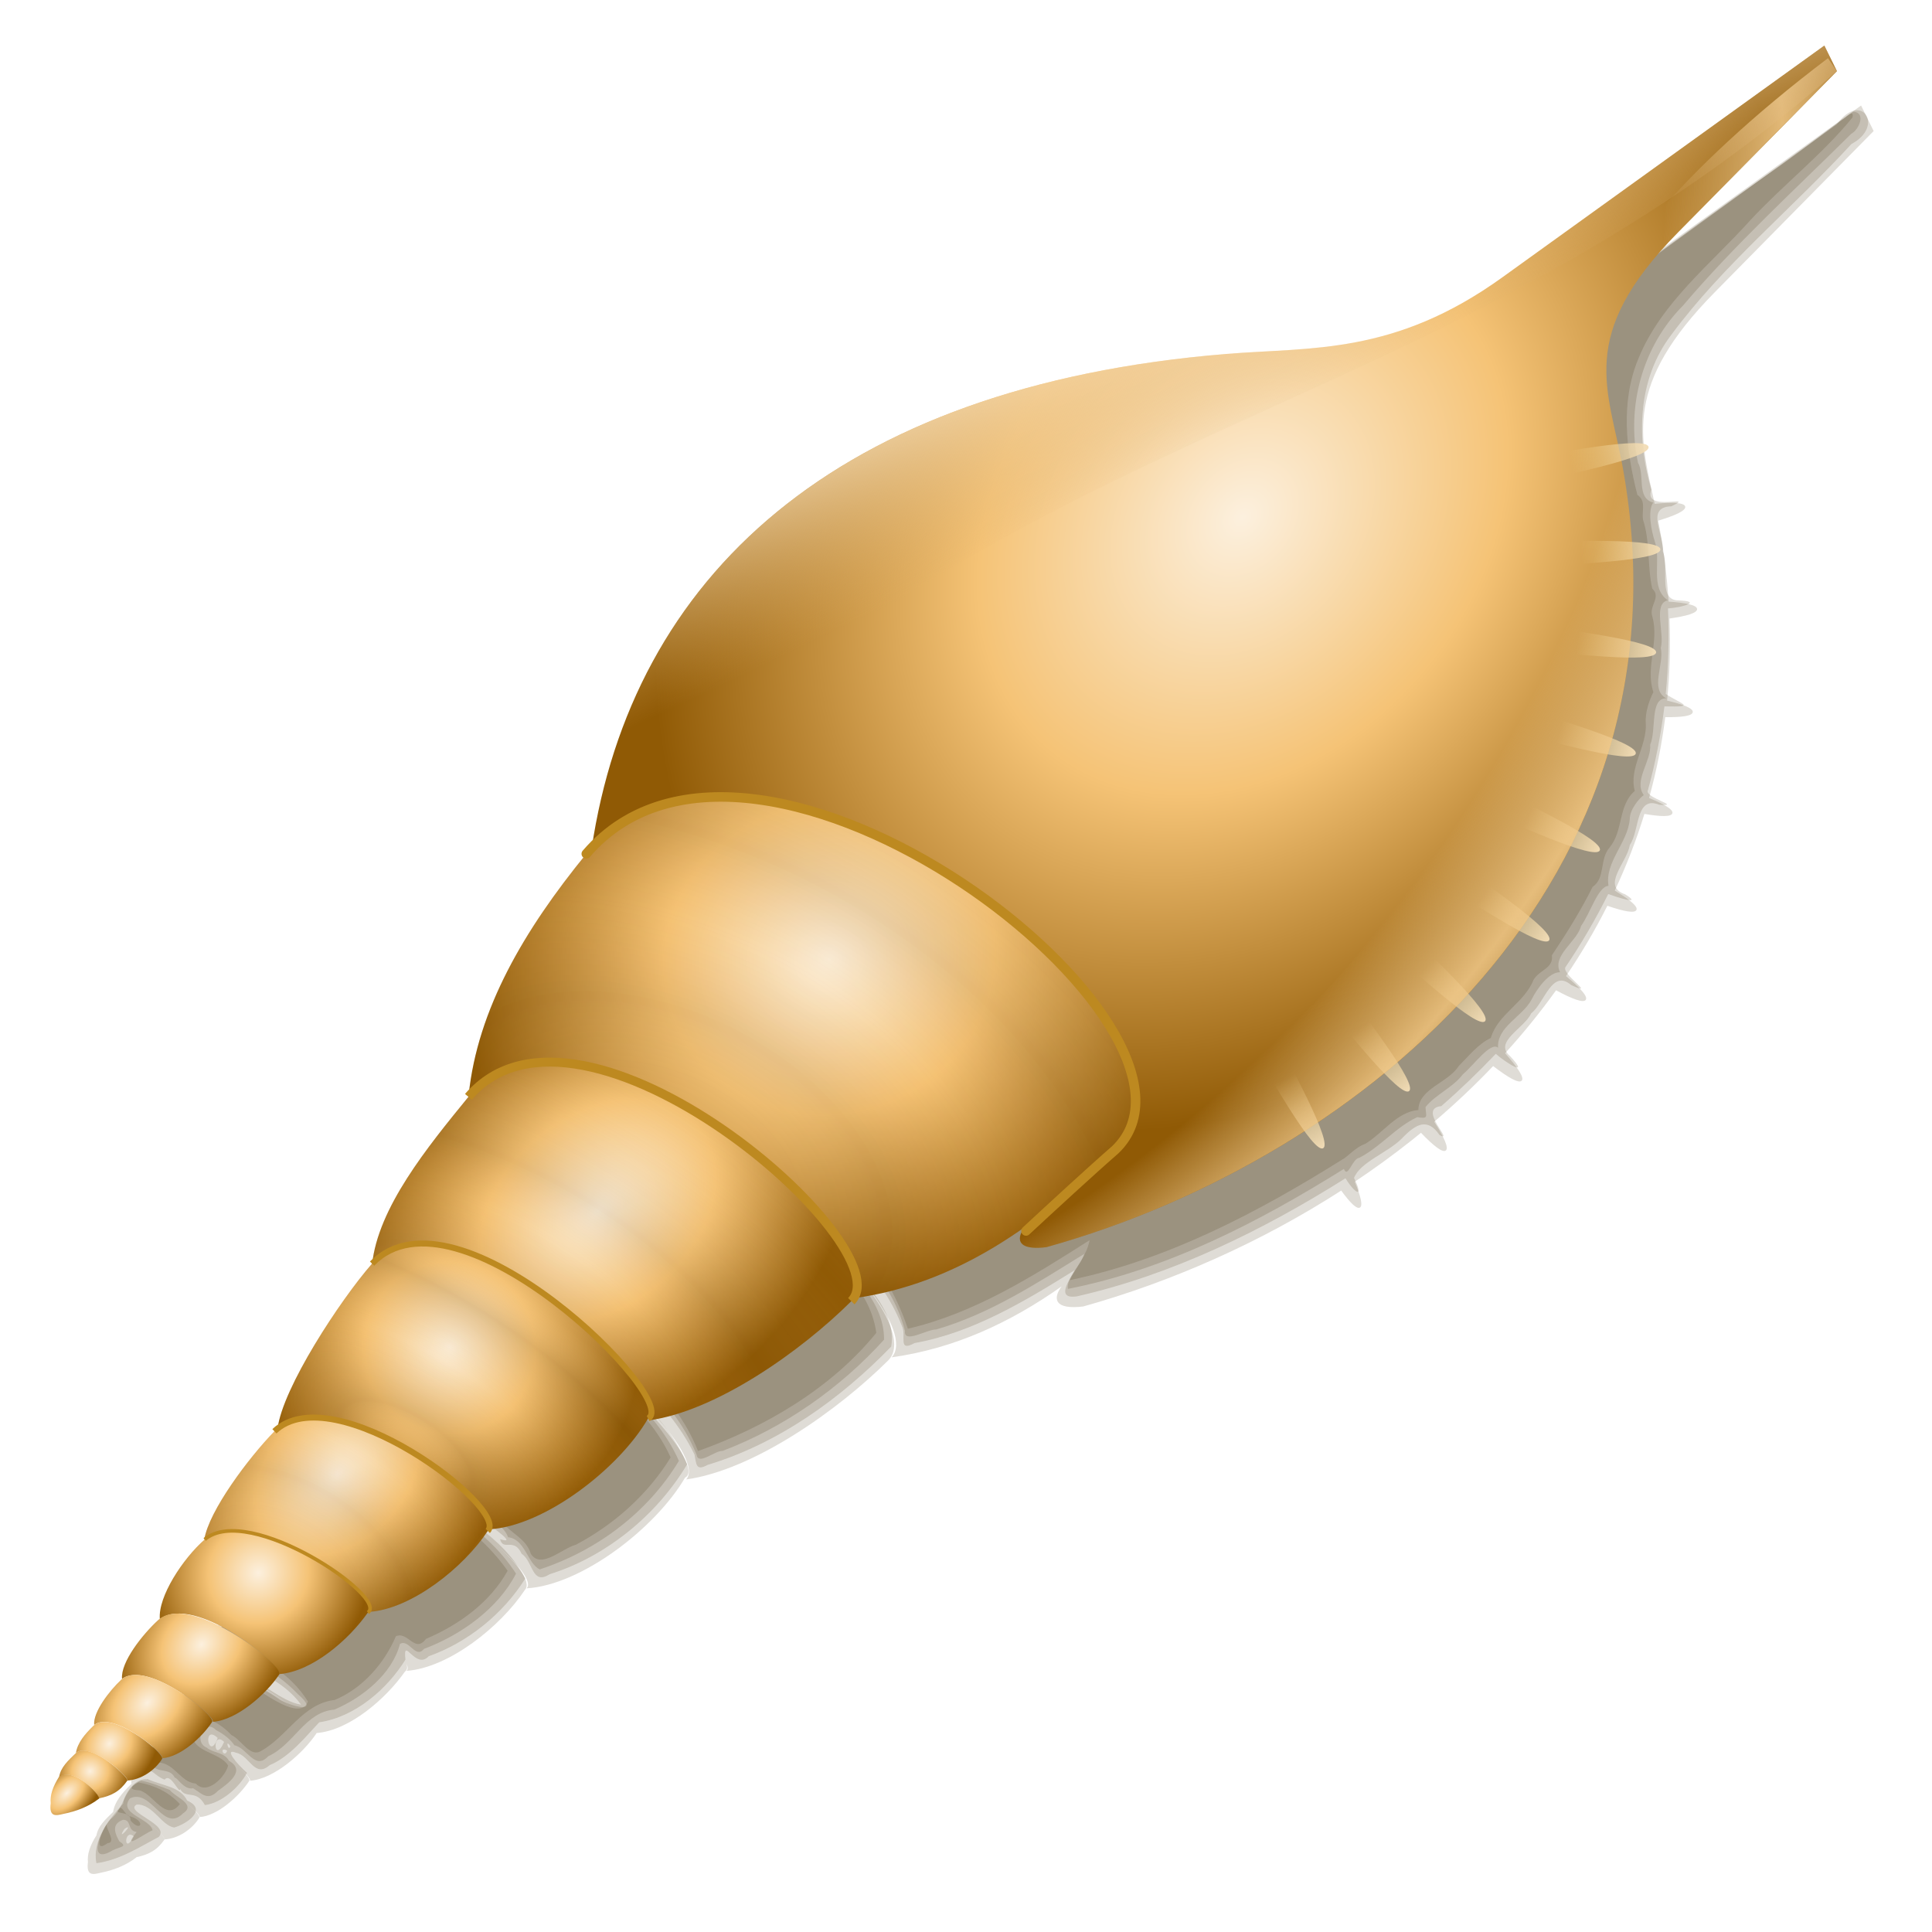 <?xml version="1.0" encoding="UTF-8" standalone="no"?>
<!-- Created with Inkscape (http://www.inkscape.org/) -->

<svg
   xmlns:dc="http://purl.org/dc/elements/1.1/"
   xmlns:cc="http://creativecommons.org/ns#"
   xmlns:rdf="http://www.w3.org/1999/02/22-rdf-syntax-ns#"
   xmlns:svg="http://www.w3.org/2000/svg"
   xmlns="http://www.w3.org/2000/svg"
   xmlns:xlink="http://www.w3.org/1999/xlink"
   xmlns:sodipodi="http://sodipodi.sourceforge.net/DTD/sodipodi-0.dtd"
   xmlns:inkscape="http://www.inkscape.org/namespaces/inkscape"
   id="svg2"
   version="1.1"
   inkscape:version="0.91 r13725"
   width="256"
   height="256"
   viewBox="0 0 256 256"
   sodipodi:docname="cs-default-applications.svg">
  <defs
     id="defs6">
    <linearGradient
       id="linearGradient4391"
       inkscape:collect="always">
      <stop
         id="stop4393"
         offset="0"
         style="stop-color:#d9ab67;stop-opacity:0" />
      <stop
         id="stop4397"
         offset="1"
         style="stop-color:#ffedd0;stop-opacity:1" />
    </linearGradient>
    <linearGradient
       inkscape:collect="always"
       id="linearGradient4160">
      <stop
         style="stop-color:#fcf0de;stop-opacity:1"
         offset="0"
         id="stop4381" />
      <stop
         id="stop4383"
         offset="0.45"
         style="stop-color:#f5c376;stop-opacity:1" />
      <stop
         style="stop-color:#905a05;stop-opacity:1"
         offset="1"
         id="stop4385" />
    </linearGradient>
    <linearGradient
       inkscape:collect="always"
       id="linearGradient4366">
      <stop
         style="stop-color:#f1c049;stop-opacity:0"
         offset="0"
         id="stop4368" />
      <stop
         id="stop4374"
         offset="0.878"
         style="stop-color:#f1ce81;stop-opacity:0" />
      <stop
         style="stop-color:#f2ddb8;stop-opacity:1"
         offset="1"
         id="stop4370" />
    </linearGradient>
    <linearGradient
       id="linearGradient4342"
       inkscape:collect="always">
      <stop
         id="stop4344"
         offset="0"
         style="stop-color:#edc17f;stop-opacity:0" />
      <stop
         style="stop-color:#6f480b;stop-opacity:0.17"
         offset="0.36"
         id="stop4346" />
      <stop
         id="stop4348"
         offset="1"
         style="stop-color:#e9a53c;stop-opacity:0.044" />
    </linearGradient>
    <linearGradient
       inkscape:collect="always"
       id="linearGradient4326">
      <stop
         style="stop-color:#edc17f;stop-opacity:0"
         offset="0"
         id="stop4328" />
      <stop
         id="stop4330"
         offset="0.647"
         style="stop-color:#6f480b;stop-opacity:0.115" />
      <stop
         style="stop-color:#e9a53c;stop-opacity:0.044"
         offset="1"
         id="stop4332" />
    </linearGradient>
    <linearGradient
       inkscape:collect="always"
       id="linearGradient4184">
      <stop
         style="stop-color:#f5dbb2;stop-opacity:0"
         offset="0"
         id="stop4186" />
      <stop
         id="stop4194"
         offset="0.884"
         style="stop-color:#f3d3a0;stop-opacity:0" />
      <stop
         style="stop-color:#f2cb8d;stop-opacity:0.841"
         offset="1"
         id="stop4190" />
    </linearGradient>
    <radialGradient
       inkscape:collect="always"
       xlink:href="#linearGradient4160"
       id="radialGradient4166"
       cx="303.172"
       cy="129.773"
       fx="303.172"
       fy="129.773"
       r="114.874"
       gradientTransform="matrix(-0.745,0.629,-0.495,-0.586,838.137,30.657)"
       gradientUnits="userSpaceOnUse" />
    <radialGradient
       inkscape:collect="always"
       xlink:href="#linearGradient4184"
       id="radialGradient4192"
       cx="225.005"
       cy="115.176"
       fx="225.005"
       fy="115.176"
       r="84.821"
       gradientTransform="matrix(1.056,1.369,-1.846,1.423,445.076,-350.292)"
       gradientUnits="userSpaceOnUse"
       spreadMethod="reflect" />
    <radialGradient
       inkscape:collect="always"
       xlink:href="#linearGradient4160"
       id="radialGradient4202"
       cx="232.896"
       cy="181.218"
       fx="232.896"
       fy="181.218"
       r="55.702"
       gradientTransform="matrix(0.104,1.03,-1.106,0.112,642.912,-54.376)"
       gradientUnits="userSpaceOnUse" />
    <radialGradient
       inkscape:collect="always"
       xlink:href="#linearGradient4160"
       id="radialGradient4220"
       cx="178.938"
       cy="224.472"
       fx="178.938"
       fy="224.472"
       r="39.748"
       gradientTransform="matrix(0.44,0.775,-1.066,0.605,581.553,-34.034)"
       gradientUnits="userSpaceOnUse" />
    <radialGradient
       inkscape:collect="always"
       xlink:href="#linearGradient4160"
       id="radialGradient4228"
       cx="147.582"
       cy="249.374"
       fx="147.582"
       fy="249.374"
       r="31.102"
       gradientTransform="matrix(0.579,0.851,-0.843,0.574,517.244,-10.215)"
       gradientUnits="userSpaceOnUse" />
    <radialGradient
       inkscape:collect="always"
       xlink:href="#linearGradient4160"
       id="radialGradient4236"
       cx="125.047"
       cy="265.882"
       fx="125.047"
       fy="265.882"
       r="23.75"
       gradientTransform="matrix(0.609,0.87,-1.195,0.837,611.709,-55.256)"
       gradientUnits="userSpaceOnUse"
       spreadMethod="reflect" />
    <radialGradient
       inkscape:collect="always"
       xlink:href="#linearGradient4160"
       id="radialGradient4244"
       cx="109.326"
       cy="280.902"
       fx="109.326"
       fy="280.902"
       r="17.505"
       gradientTransform="matrix(0.715,0.768,-0.803,0.746,501.598,-3.551)"
       gradientUnits="userSpaceOnUse" />
    <radialGradient
       inkscape:collect="always"
       xlink:href="#linearGradient4160"
       id="radialGradient4252"
       cx="97.744"
       cy="291.133"
       fx="97.744"
       fy="291.133"
       r="13.073"
       gradientTransform="matrix(0.58,0.834,-1.019,0.709,582.649,12.142)"
       gradientUnits="userSpaceOnUse" />
    <radialGradient
       inkscape:collect="always"
       xlink:href="#linearGradient4160"
       id="radialGradient4260"
       cx="87.182"
       cy="299.7"
       fx="87.182"
       fy="299.7"
       r="9.792"
       gradientTransform="matrix(0.636,0.875,-1.226,0.891,643.992,-35.245)"
       gradientUnits="userSpaceOnUse" />
    <radialGradient
       inkscape:collect="always"
       xlink:href="#linearGradient4160"
       id="radialGradient4268"
       cx="79.68"
       cy="305.737"
       fx="79.68"
       fy="305.737"
       r="7.035"
       gradientTransform="matrix(0.712,0.815,-0.984,0.859,568.627,-13.891)"
       gradientUnits="userSpaceOnUse" />
    <radialGradient
       inkscape:collect="always"
       xlink:href="#linearGradient4160"
       id="radialGradient4276"
       cx="75.441"
       cy="309.456"
       fx="75.441"
       fy="309.456"
       r="5.597"
       gradientTransform="matrix(0.681,0.974,-1.029,0.719,587.576,21.675)"
       gradientUnits="userSpaceOnUse" />
    <radialGradient
       inkscape:collect="always"
       xlink:href="#linearGradient4160"
       id="radialGradient4284"
       cx="72.178"
       cy="312.722"
       fx="72.178"
       fy="312.722"
       r="4.179"
       gradientTransform="matrix(0.572,0.833,-1.497,1.029,742.906,-61.358)"
       gradientUnits="userSpaceOnUse" />
    <radialGradient
       inkscape:collect="always"
       xlink:href="#linearGradient4326"
       id="radialGradient4324"
       gradientUnits="userSpaceOnUse"
       gradientTransform="matrix(0.895,0.67,-0.441,0.59,298.792,-63.789)"
       cx="256.321"
       cy="217.202"
       fx="256.321"
       fy="217.202"
       r="55.702"
       spreadMethod="reflect" />
    <radialGradient
       inkscape:collect="always"
       xlink:href="#linearGradient4326"
       id="radialGradient4336"
       gradientUnits="userSpaceOnUse"
       gradientTransform="matrix(0.858,0.701,-0.39,0.477,334.742,11.897)"
       cx="184.284"
       cy="251.137"
       fx="184.284"
       fy="251.137"
       r="39.748"
       spreadMethod="reflect" />
    <radialGradient
       inkscape:collect="always"
       xlink:href="#linearGradient4342"
       id="radialGradient4340"
       gradientUnits="userSpaceOnUse"
       gradientTransform="matrix(0.83,0.765,-0.352,0.381,347.512,53.948)"
       cx="154.922"
       cy="266.725"
       fx="154.922"
       fy="266.725"
       r="31.102"
       spreadMethod="reflect" />
    <radialGradient
       inkscape:collect="always"
       xlink:href="#linearGradient4326"
       id="radialGradient4352"
       gradientUnits="userSpaceOnUse"
       gradientTransform="matrix(1.215,1.001,-0.651,0.791,382.811,-58.291)"
       spreadMethod="reflect"
       cx="128.364"
       cy="278.648"
       fx="128.364"
       fy="278.648"
       r="23.75" />
    <radialGradient
       inkscape:collect="always"
       xlink:href="#linearGradient4366"
       id="radialGradient4372"
       cx="446.919"
       cy="124.929"
       fx="446.919"
       fy="124.929"
       r="137.7"
       gradientUnits="userSpaceOnUse"
       gradientTransform="matrix(0.802,0,0,0.802,148.399,47.236)" />
    <linearGradient
       inkscape:collect="always"
       xlink:href="#linearGradient4391"
       id="linearGradient4389"
       x1="585.75"
       y1="122.306"
       x2="576.438"
       y2="88.182"
       gradientUnits="userSpaceOnUse" />
    <filter
       inkscape:collect="always"
       style="color-interpolation-filters:sRGB"
       id="filter4202"
       x="-0.012"
       width="1.024"
       y="-0.012"
       height="1.024">
      <feGaussianBlur
         inkscape:collect="always"
         stdDeviation="1.177"
         id="feGaussianBlur4204" />
    </filter>
  </defs>
  <sodipodi:namedview
     pagecolor="#ffffff"
     bordercolor="#666666"
     borderopacity="1"
     objecttolerance="10"
     gridtolerance="10"
     guidetolerance="10"
     inkscape:pageopacity="0"
     inkscape:pageshadow="2"
     inkscape:window-width="1920"
     inkscape:window-height="1056"
     id="namedview4"
     showgrid="false"
     inkscape:zoom="3.3984375"
     inkscape:cx="128"
     inkscape:cy="163.31034"
     inkscape:window-x="0"
     inkscape:window-y="0"
     inkscape:window-maximized="1"
     inkscape:current-layer="svg2" />
  <g
     id="g4242"
     style="fill:#3b2606;fill-opacity:0.161;filter:url(#filter4202)"
     transform="translate(-262.336,11.071)">
    <path
       inkscape:connector-curvature="0"
       id="path4426"
       d="M 508.938,2.91 466.271,33.609 c -14.324,10.306 -25.291,9.206 -36.571,10.129 -51.858,4.244 -78.651,29.613 -84.034,65.411 -0.242,0.256 -0.487,0.507 -0.72,0.78 -8.266,10.122 -14.405,20.609 -15.588,31.944 0.264,-0.255 0.534,-0.496 0.808,-0.725 0.174,-0.145 0.354,-0.277 0.533,-0.412 -0.479,0.416 -0.938,0.873 -1.372,1.38 -5.457,6.681 -11.883,14.576 -12.743,22.064 -0.007,0.007 -0.014,0.014 -0.021,0.021 -4.262,4.868 -11.83,16.424 -12.519,21.844 -0.144,0.113 -0.283,0.232 -0.418,0.36 -3.4,3.489 -8.695,10.54 -9.297,14.354 0.099,-0.077 0.208,-0.138 0.312,-0.207 -0.085,0.061 -0.176,0.113 -0.256,0.181 -2.909,2.552 -6.176,7.55 -5.941,10.507 -0.068,0.051 -0.139,0.095 -0.203,0.151 -2.088,1.911 -5.006,5.582 -4.803,7.808 0.059,-0.043 0.123,-0.077 0.185,-0.115 -0.107,0.068 -0.208,0.144 -0.303,0.231 -1.559,1.46 -3.735,4.269 -3.575,5.979 0.432,-0.327 0.991,-0.422 1.61,-0.371 -0.672,-0.058 -1.262,0.07 -1.691,0.471 -1.165,1.127 -2.123,2.269 -2.334,3.604 0.011,-0.008 0.026,-0.011 0.037,-0.019 -1.124,1.087 -2.027,1.91 -2.259,3.186 -0.009,0.006 -0.018,0.009 -0.027,0.016 -0.813,1.282 -1.205,2.452 -1.09,3.485 -0.249,1.888 0.707,1.649 1.658,1.419 1.775,-0.35 3.381,-0.985 4.746,-2.031 0.004,-0.007 -0.001,-0.022 5.6e-4,-0.032 1.706,-0.36 2.751,-0.932 3.755,-2.366 0.053,-0.321 -1.789,-2.147 -3.654,-3.207 1.89,1.055 3.744,2.899 3.661,3.215 1.772,-0.114 3.61,-1.298 4.596,-2.884 0.104,-0.342 -1.134,-1.601 -2.761,-2.754 1.622,1.149 2.876,2.385 2.795,2.677 2.358,-0.161 5.262,-2.768 6.587,-4.818 0.102,-0.317 -0.716,-1.238 -1.983,-2.278 1.306,1.064 2.161,2.001 2.082,2.279 3.147,-0.223 7.038,-3.635 8.817,-6.312 9e-4,-0.003 -9.8e-4,-0.007 -1.7e-4,-0.009 4.362,-0.344 9.213,-4.579 11.707,-8.147 0.337,-0.231 0.364,-0.616 0.157,-1.1 0.243,0.453 0.282,0.808 0.049,1.009 5.625,-0.396 12.5,-5.913 15.676,-10.715 0.992,-1.02 -1.098,-3.77 -4.588,-6.641 3.518,2.875 5.701,5.58 4.821,6.422 7.202,-0.416 17.054,-7.92 21,-14.669 2.77,-1.405 -7.497,-13.274 -18.412,-19.461 10.802,5.777 20.97,17.027 18.561,19.702 8.917,-1.251 20.077,-9.127 26.773,-15.777 3.544,-3.58 -5.322,-14.644 -16.958,-22.689 11.604,7.968 20.4,18.971 17.417,22.283 8.314,-1.166 15.699,-4.588 22.512,-9.4 -1.197,1.605 -0.969,3.131 2.868,2.661 11.677,-3.268 23.45,-8.447 34.184,-15.357 1.169,1.606 2.046,2.489 2.468,2.254 0.432,-0.24 0.116,-1.507 -0.675,-3.425 2.621,-1.754 5.177,-3.61 7.646,-5.573 0.378,-0.301 0.752,-0.607 1.126,-0.913 1.672,1.737 2.866,2.678 3.289,2.346 0.428,-0.336 -0.217,-1.74 -1.533,-3.812 2.73,-2.327 5.341,-4.786 7.809,-7.375 2.014,1.539 3.407,2.34 3.784,1.935 0.377,-0.406 -0.523,-1.737 -2.204,-3.632 2.411,-2.653 4.672,-5.435 6.757,-8.342 2.178,1.169 3.634,1.715 3.938,1.262 0.303,-0.451 -0.74,-1.584 -2.624,-3.144 2.021,-2.981 3.857,-6.087 5.484,-9.316 2.193,0.75 3.629,1.029 3.851,0.551 0.22,-0.475 -0.905,-1.384 -2.871,-2.564 1.533,-3.267 2.85,-6.654 3.929,-10.16 2.175,0.367 3.566,0.405 3.707,-0.088 0.14,-0.491 -1.056,-1.191 -3.09,-2.023 0.957,-3.46 1.678,-7.032 2.146,-10.711 2.205,0.022 3.584,-0.158 3.646,-0.667 0.062,-0.51 -1.243,-1.017 -3.401,-1.522 0.347,-3.532 0.461,-7.16 0.317,-10.881 2.278,-0.327 3.675,-0.729 3.656,-1.253 -0.019,-0.527 -1.454,-0.828 -3.771,-0.986 -0.204,-3.113 -0.582,-6.288 -1.154,-9.526 -0.072,-0.409 -0.153,-0.803 -0.232,-1.202 2.308,-0.701 3.688,-1.335 3.584,-1.863 -0.104,-0.53 -1.632,-0.596 -4.048,-0.37 -1.966,-8.946 -4.129,-15.765 7.973,-28.046 L 510.603,6.292 508.938,2.91 Z M 361.147,145.213 c 0.049,0.032 0.101,0.06 0.15,0.092 0.32,0.206 0.63,0.423 0.946,0.633 -0.364,-0.244 -0.728,-0.488 -1.096,-0.726 z m -53.493,39.342 c 5.523,-0.682 13.444,3.566 18.806,7.73 0.276,0.214 0.513,0.425 0.774,0.638 -6.375,-5.225 -17.351,-10.827 -22.822,-7.15 0.004,-0.003 0.008,-0.007 0.012,-0.01 0.927,-0.674 2.021,-1.058 3.229,-1.208 z m -6.045,15.566 c 0.018,0.005 0.035,0.008 0.052,0.013 0.165,0.044 0.333,0.097 0.499,0.147 -0.184,-0.054 -0.369,-0.111 -0.551,-0.159 z m 0.987,0.289 c 0.068,0.022 0.137,0.047 0.206,0.07 -0.068,-0.022 -0.137,-0.048 -0.206,-0.07 z m -11.764,10.145 c 3.118,-0.066 7.224,2.294 10.078,4.491 -2.89,-2.161 -7.036,-4.469 -10.078,-4.491 z m -6.307,8.182 c 0.03,-0.006 0.062,-0.007 0.092,-0.012 -0.056,0.009 -0.111,0.02 -0.165,0.032 0.025,-0.005 0.048,-0.015 0.073,-0.02 z m 0.344,-0.043 c 0.054,-0.005 0.108,-0.007 0.163,-0.009 -0.055,0.003 -0.109,0.005 -0.163,0.009 z m -0.637,0.12 c -0.064,0.02 -0.126,0.04 -0.188,0.064 0.062,-0.023 0.124,-0.045 0.188,-0.064 z m 1.05,-0.134 c 0.074,9.8e-4 0.149,0.005 0.225,0.01 -0.076,-0.005 -0.15,-0.008 -0.225,-0.01 z m -1.372,0.253 c -0.094,0.043 -0.188,0.088 -0.275,0.142 0.089,-0.053 0.18,-0.101 0.275,-0.142 z m 1.754,-0.231 c 0.21,0.019 0.431,0.064 0.65,0.108 -0.22,-0.044 -0.441,-0.088 -0.65,-0.108 z m 0.969,0.171 c 0.259,0.063 0.523,0.146 0.79,0.237 -0.267,-0.091 -0.531,-0.173 -0.79,-0.237 z m 0.97,0.295 c 0.309,0.111 0.621,0.239 0.935,0.38 -0.313,-0.14 -0.626,-0.269 -0.935,-0.38 z m 1.001,0.409 c 0.314,0.143 0.627,0.298 0.939,0.464 -0.312,-0.165 -0.625,-0.321 -0.939,-0.464 z m 1.041,0.516 c 0.278,0.15 0.552,0.306 0.824,0.469 -0.272,-0.162 -0.546,-0.32 -0.824,-0.469 z m 1.043,0.599 c 0.206,0.126 0.404,0.256 0.603,0.386 -0.199,-0.13 -0.398,-0.261 -0.603,-0.386 z m 1.02,0.659 c 0.131,0.09 0.254,0.179 0.381,0.27 -0.127,-0.09 -0.25,-0.18 -0.381,-0.27 z m 0.912,0.652 c 0.139,0.104 0.265,0.205 0.396,0.308 -0.131,-0.102 -0.258,-0.204 -0.396,-0.308 z m -11.224,2.922 c 1.374,0.128 3.037,1.015 4.455,2 -1.417,-0.984 -3.101,-1.868 -4.455,-2 z m -3.481,7.578 c 0.062,0.037 0.124,0.071 0.185,0.111 -0.061,-0.04 -0.123,-0.073 -0.185,-0.111 z m 0.199,0.121 c 0.137,0.09 0.27,0.185 0.401,0.283 -0.131,-0.098 -0.265,-0.193 -0.401,-0.283 z m 0.767,0.591 c 0.13,0.11 0.268,0.216 0.386,0.327 -0.118,-0.111 -0.255,-0.218 -0.386,-0.327 z"
       style="fill:#3b2606;fill-opacity:0.161;fill-rule:evenodd;stroke:none;stroke-width:1px;stroke-linecap:butt;stroke-linejoin:miter;stroke-opacity:1" />
    <path
       inkscape:connector-curvature="0"
       id="path4230"
       d="m 467.035,33.268 c -9.294,7.177 -21.113,9.861 -32.664,9.965 -25.958,1.417 -53.837,8.731 -71.518,28.951 -9.026,10.166 -14.196,23.239 -16.338,36.551 -7.496,8.89 -14.196,19.14 -15.951,30.84 3.507,-1.33 -1.287,2.847 -1.888,3.976 -4.831,6.015 -9.978,12.495 -11.255,20.225 -4.904,6.085 -9.559,12.735 -12.078,20.146 6.435,-2.59 13.216,1.498 18.613,4.719 2.778,1.126 2.102,3.613 2.827,1.996 0.836,0.762 4.214,2.999 1.814,2.24 0.437,1.656 1.834,-0.305 2.857,1.936 1.553,1.001 1.326,4.241 3.717,2.703 7.467,-2.317 14.243,-7.877 18.211,-14.555 -2.753,-6.674 -9.063,-11.196 -14.576,-15.482 -1.835,-0.84 -7.154,-4.969 -2.391,-3.012 7.009,4.345 14.227,9.607 17.943,17.182 0.258,1.226 0.147,2.272 1.738,1.385 9.36,-2.826 17.585,-8.727 24.328,-15.676 0.774,-4.553 -3.4,-8.262 -5.963,-11.512 -3.954,-4.441 -9.095,-8.001 -13.55,-11.471 0.941,-0.038 0.399,-0.737 2.354,0.718 3.187,1.152 -1.199,1.24 2.727,1.627 6.231,4.924 12.894,10.335 15.861,17.93 0.632,1.21 -0.629,3.509 1.666,2.241 7.713,-1.373 14.647,-5.559 21.232,-9.667 -0.559,1.106 -2.696,3.907 0.266,3.479 12.641,-2.866 24.632,-8.72 35.605,-15.648 1.216,2.005 2.516,2.758 1.13,-0.032 0.786,-2.126 4.577,-3.397 6.394,-5.297 1.785,-1.863 3.354,-2.745 4.938,-0.394 2.101,1.089 -3.043,-3.532 0.224,-3.834 2.52,-2.192 4.927,-4.513 7.227,-6.934 1.359,1.206 4.617,3.225 1.893,0.307 -2.249,-1.897 1.937,-3.715 2.791,-5.665 1.809,-1.404 2.737,-5.961 5.317,-3.747 3.503,1.584 -1.233,-1.353 -0.786,-2.353 2.112,-3.105 4.004,-6.358 5.686,-9.715 0.92,0.34 4.777,1.623 2.238,0.037 -3.24,-1.087 0.263,-4.222 0.619,-6.533 1.331,-1.892 0.722,-6.602 3.9,-5.332 3.121,0.236 -1.906,-0.909 -1.514,-1.879 1.02,-3.667 1.73,-7.391 2.203,-11.156 4.329,0.09 2.308,-0.243 0.17,-1.643 0.374,-3.756 0.453,-7.547 0.301,-11.34 1.945,-0.123 4.688,-0.953 1.262,-1.066 -2.637,-0.132 -1.054,-4.469 -1.949,-6.494 0.228,-2.171 -2.389,-5.856 1.131,-5.967 3.528,-1.708 -3.837,0.902 -2.641,-2.203 -2.025,-6.816 -1.852,-14.616 2.607,-20.482 6.916,-9.345 16.057,-16.777 23.895,-25.321 4.489,-2.378 1.264,-7.111 -1.946,-2.576 -12.894,9.277 -25.787,18.555 -38.681,27.832 z M 308.449,184.391 c -5.154,0.469 -7.33,6.048 -10.273,9.576 -1.022,1.623 -2.026,3.295 -2.615,5.131 0.795,0.842 -2.256,2.67 -2.994,4.135 -1.351,1.856 -2.638,3.881 -3.062,6.174 -0.761,-0.301 0.445,1.962 -2.062,3.27 -0.989,1.154 -3.128,3.888 -2.578,4.637 0.975,-0.032 1.628,0.855 0.613,1.145 -1.586,-0.25 -4.022,3.312 -4.449,5.051 1.823,-0.202 1.556,0.602 3.121,1.23 0.792,-1.017 1.95,2.03 2.066,1.242 0.746,1.403 2.105,-0.023 3.271,2.127 2.196,-0.257 4.575,-2.379 5.576,-4.275 -1.358,-1.182 -3.165,-3.358 -1.402,-2.645 1.744,0.356 2.399,3.395 4.41,1.631 2.717,-1.128 4.871,-3.915 6.572,-5.68 4.775,-0.712 8.991,-4.409 11.416,-8.299 -0.369,-3.314 1.312,1.445 3.078,-0.447 5.221,-1.862 9.889,-5.648 12.803,-10.307 -2.985,-5.645 -9.137,-8.927 -14.699,-11.709 -2.765,-1.179 -5.746,-2.172 -8.791,-1.986 z m -5.824,1.609 c 0.555,1.694 1.8,-1.171 0,0 z m -0.398,12.727 c 3.645,1.042 -1.65,2.059 -0.809,0.128 0.26,0.249 0.544,-0.234 0.809,-0.128 z m -10.369,10.416 c 3.873,0.615 8.072,2.494 10.373,5.662 -2.709,-0.4 -5.492,-3.458 -8.688,-4.093 -1.346,-0.332 -5.937,-0.964 -1.686,-1.568 z m -2.404,0.729 c -0.006,0.059 0.002,-0.073 0,0 z m -4.197,7.43 c -0.051,-0.053 0.088,-0.049 0,0 z m -2.613,1.662 c 2.77,-0.885 -1.484,-1.706 0,0 z m 8.537,0.25 c -1.184,3.31 -2.105,-1.969 0,0 z m 0.85,0.531 c -1.382,3.124 -1.632,-1.636 0,0 z m 0.822,0.561 c -0.205,0.903 -0.75,-1.114 0,0 z m -0.416,0.584 c -0.363,1.142 -1.194,-0.632 0,0 z m -12.787,3.145 c -2.369,0.461 1.644,0.45 0.379,-0.774 -0.443,-0.565 -0.227,0.582 -0.379,0.774 z m 2.107,0.66 c -1.842,-0.169 -3.184,2.596 -3.074,3.195 -1.908,2.092 -4.176,4.987 -3.568,7.92 3.131,-0.439 5.616,-2.091 8.252,-3.479 1.565,-1.653 -4.679,-3.324 -2.918,-4.293 2.128,-0.086 3.268,2.769 4.959,3.047 1.573,-0.426 4.508,-2.346 1.74,-3.562 -1.009,-1.946 -3.337,-1.949 -5.283,-2.875 l -0.107,0.047 z m -2.934,6.578 c 1.541,-1.028 -1.294,1.998 0,0 z m 1.246,0.982 c -1.364,2.631 -1.339,-1.126 0,0 z"
       style="fill:#3b2606;fill-opacity:0.161;fill-rule:evenodd;stroke:none;stroke-width:1px;stroke-linecap:butt;stroke-linejoin:miter;stroke-opacity:1" />
    <path
       inkscape:connector-curvature="0"
       id="path4234"
       d="m 507.899,3.735 c -3.79,2.645 -7.549,5.8 -11.501,8.432 -11.738,8.14 -22.946,17.092 -34.971,24.793 -9.987,5.698 -21.719,6.416 -32.908,6.849 -24.192,2.056 -49.687,9.8 -66.024,28.813 -8.845,10.094 -13.695,23.091 -15.929,36.082 -7.148,8.561 -14.137,18.817 -15.447,29.602 2.277,0.643 -0.646,3.073 -1.367,3.949 -5.202,6.387 -10.764,13.154 -12.273,21.482 -4.573,5.703 -9.131,12.053 -11.482,18.781 7.101,-1.752 13.864,2.678 19.521,6.34 0.881,1.223 3.451,1.81 4.139,3.762 2.267,0.247 2.539,3.441 4.186,4.264 7.556,-2.469 14.322,-7.53 18.453,-14.381 -3.61,-8.129 -11.729,-12.611 -18.355,-17.928 -1.544,-1.638 1.398,-2.136 2.383,-1.029 7.22,4.597 15.032,9.959 18.322,18.172 0.244,1.418 2.428,-0.603 3.44,-0.536 8.159,-3.094 15.601,-8.34 21.395,-14.744 0.007,-5.621 -5.198,-9.469 -8.623,-13.396 -3.738,-3.476 -7.939,-6.397 -11.945,-9.547 2.129,-0.831 4.22,0.125 5.717,1.635 0.727,0.886 2.77,1.222 3.682,2.584 5.702,4.745 12.002,10.122 13.938,17.564 -0.185,1.77 2.843,-0.188 4.148,-0.192 7.113,-2.053 13.368,-6.155 19.606,-10.009 -0.43,1.455 -2.407,3.205 -2.168,4.639 13.113,-2.569 25.271,-8.836 36.57,-15.9 0.545,1.336 1.078,-1.35 2.045,-1.475 2.818,-1.44 4.847,-4.078 7.676,-5.385 1.552,0.271 1.149,-0.094 1.102,-1.336 1.293,-1.652 3.604,-2.559 4.951,-4.346 1.441,-1.202 3.67,-4.372 4.656,-3.512 -0.168,-2.813 3.259,-4.118 4.438,-6.385 0.753,-1.5 2.317,-3.645 3.779,-3.627 -1.112,-2.232 2.26,-4.038 2.781,-6.127 1.235,-1.696 2.251,-5.253 3.637,-5.318 -0.517,-3.159 2.565,-5.691 2.816,-8.826 -0.011,-1.296 1.277,-2.787 1.855,-3.199 -1.385,-1.901 1.033,-4.509 0.852,-6.672 0.854,-1.966 -0.076,-6.22 2.141,-6.139 -2.246,-1.202 -0.243,-4.504 -0.738,-6.676 0.538,-1.985 -1.075,-5.852 0.932,-6.322 -2.415,-1.676 -0.859,-5.291 -1.693,-7.689 -0.514,-1.597 -0.999,-4.144 -0.244,-5.258 -2.26,-0.636 -1.058,-3.626 -2.012,-5.277 -1.589,-7.421 0.581,-15.42 5.966,-20.833 6.876,-8.095 14.818,-15.346 22.297,-22.765 0.985,-0.483 2.036,-2.823 0.262,-2.914 z M 308.086,184.574 c -5.636,0.887 -7.79,7.149 -10.926,11.133 -1.431,1.855 -0.887,4.502 -3.105,5.809 -1.883,1.951 -3.456,4.33 -4.229,6.949 4.397,-0.784 9.039,1.811 12.01,4.977 2.903,2.53 -0.563,1.691 -2.342,0.766 -2.992,-2.112 -6.318,-3.464 -9.881,-4.188 -0.566,0.129 -0.816,2.462 -2.193,2.709 -0.815,1.326 -3.527,3.308 -1.379,4.359 0.61,2.052 -2.728,1.355 -3.178,3.121 -0.588,0.923 -2.254,2.426 -0.396,2.6 0.802,1.14 2.398,0.303 3.039,1.697 0.282,-0.147 1.171,1.645 2.424,1.377 1.165,0.729 1.952,1.742 3.297,0.332 1.348,-0.978 3.756,-2.672 1.441,-3.973 -0.612,-1.172 -2.022,-0.974 -2.959,-1.756 -1.778,-0.734 -0.338,-3.933 1.26,-2.305 1.043,0.533 1.932,1.259 2.432,2.012 1.701,0.331 2.688,3.381 4.473,1.451 3.43,-1.549 4.858,-5.865 8.77,-6.182 3.799,-1.625 7.651,-4.746 8.691,-8.699 1.196,-0.736 2.055,2.065 3.174,0.654 4.933,-1.839 9.856,-5.391 12.203,-9.977 -4.329,-6.643 -11.985,-10.542 -19.404,-12.641 -1.06,-0.198 -2.143,-0.29 -3.221,-0.227 z m -5.492,0.979 c -0.198,0.483 0.44,-0.109 0,0 z m -1.389,12.307 c 1.533,-0.901 3.806,1.893 1.324,2.229 -1.542,0.525 -2.969,-1.192 -1.836,-2.545 l 0.51,0.316 0.001,8.6e-4 z m -20.154,27.021 c -2.312,0.847 -2.222,3.729 -4.1,5.127 -1.288,1.362 -3.163,6.186 0.297,4.107 1.125,-0.555 2.053,-0.435 0.887,-1.219 -0.486,-0.905 -1.163,-2.233 0.498,-2.836 1.201,-0.002 0.478,1.389 1.803,1.619 -2.05,2.594 0.84,0.305 2.125,-0.234 -0.378,-1.588 -4.635,-2.168 -3,-4.23 2.858,-1.335 4.403,4.655 7.029,1.994 1.835,-1.189 -1.119,-2.199 -1.75,-3.096 -1.222,-0.468 -2.516,-1.012 -3.789,-1.232 z"
       style="fill:#3b2606;fill-opacity:0.161;fill-rule:evenodd;stroke:none;stroke-width:1px;stroke-linecap:butt;stroke-linejoin:miter;stroke-opacity:1" />
    <path
       inkscape:connector-curvature="0"
       id="path4238"
       d="M 506.422,4.817 C 492.465,15.011 478.562,25.305 464.321,35.102 c -11.609,8.457 -26.554,8.248 -40.223,9.292 -24.661,2.615 -50.663,12.083 -65.388,33.097 -6.493,9.225 -10.057,20.235 -12.096,31.18 -6.908,8.4 -13.653,17.829 -15.238,28.844 2.295,1.828 -1.426,4.142 -2.351,5.663 -4.997,6.049 -9.978,12.658 -11.491,20.517 -4.314,5.419 -8.493,11.104 -11.016,17.609 8.504,-1.157 15.913,4.55 22.35,9.256 1.105,1.559 3.193,2.183 3.814,4.275 1.371,2.064 4.12,-0.734 5.961,-1.223 5.055,-2.665 9.533,-6.651 12.557,-11.564 -3.693,-8.205 -12.261,-12.278 -18.541,-18.064 -0.912,-2.415 3.091,-2.568 4.117,-1.008 7.203,4.603 14.795,9.987 18.053,18.225 8.915,-3.179 17.652,-8.307 23.621,-15.66 -0.862,-6.347 -6.525,-10.23 -10.745,-14.518 -3.382,-2.849 -6.995,-5.407 -10.46,-8.152 2.805,-1.594 6.012,-0.222 8.031,1.918 4.447,2.404 7.876,6.378 11.455,9.895 2.748,2.866 4.748,6.842 5.904,10.305 8.806,-2.035 16.534,-6.937 24.082,-11.732 -0.37,2.009 -1.758,3.522 -2.619,5.295 13.003,-2.708 24.945,-8.988 36.135,-16.006 0.446,-0.152 1.844,-1.706 2.979,-2.035 2.341,-1.401 4.254,-4.295 7.064,-4.496 0.025,-2.847 3.915,-3.574 5.346,-5.83 1.303,-1.304 2.649,-2.985 4.252,-3.715 0.919,-3.165 4.438,-4.623 5.654,-7.691 0.789,-1.37 2.68,-1.512 2.441,-3.27 1.953,-2.925 3.814,-5.885 5.396,-9.061 1.739,-1.186 0.867,-3.657 2.275,-5.254 1.814,-2.202 1.076,-5.522 3.311,-7.461 -0.824,-3.103 1.646,-5.861 1.46,-9.004 -0.111,-1.411 0.497,-3.079 1.007,-4.093 -1.093,-3.189 0.778,-6.652 -0.125,-9.953 -0.536,-1.469 1.23,-2.613 -0.025,-3.754 -0.681,-3.012 -0.25,-6.16 -1.228,-9.15 -0.183,-1.292 0.461,-2.44 -0.747,-3.278 -1.483,-5.841 -2.277,-12.278 0.141,-18.059 3.021,-7.431 9.634,-12.541 14.864,-18.37 4.33,-4.661 9.546,-8.71 13.509,-13.587 0.226,-1.281 -0.989,0.184 -1.385,0.334 z M 301.897,184.819 c -0.675,2.011 2.246,-0.052 0,0 z m 5.846,-0.06 c -5.809,1.228 -7.851,7.629 -11.064,11.869 -0.358,3.088 -2.64,5.003 -4.518,7.199 -0.406,0.992 -3.216,4.039 -0.648,3.494 4.616,0.366 9.237,3.179 11.625,7.062 -0.71,2.029 -3.729,0.248 -4.961,-0.482 -2.644,-1.725 -5.852,-3.154 -8.838,-3.561 -0.465,2.356 -3.923,3.176 -3.766,5.592 2.18,1.62 -0.947,3.207 -2.383,3.707 -0.837,1.284 -2.049,2.413 0.121,2.836 2.151,0.051 2.938,2.622 4.971,2.783 1.526,1.644 3.951,-0.96 4.279,-2.389 -1.126,-1.925 -5.423,-1.718 -4.564,-4.787 0.934,-2.712 3.827,-0.543 5,0.748 1.248,0.533 2.457,2.982 3.881,2.135 3.517,-1.904 5.512,-6.299 9.816,-6.785 3.748,-1.568 6.605,-4.917 8.096,-8.439 1.629,-0.716 2.507,2.326 3.99,0.348 4.401,-1.874 8.491,-4.843 10.82,-9.023 -4.846,-6.829 -12.977,-11.157 -21.145,-12.324 l -0.6,0.015 -0.113,0.003 z m -7.146,11.861 c 1.697,-0.448 4.516,1.856 2.518,3.357 -2.016,1.479 -5.12,-1.116 -3.322,-3.195 l 0.326,-0.459 0.479,0.297 z m -19.934,28.486 c -1.288,0.673 -1.083,0.995 0.193,1.055 1.855,0.541 3.45,4.234 5.309,1.824 -1.437,-1.606 -3.459,-2.531 -5.502,-2.879 z m -2.496,3.516 c -1,0.859 1.549,0.11 1.467,1.531 1.325,1.611 2.106,0.089 -0.072,-0.559 -0.557,10e-4 -1.168,-1.606 -1.395,-0.973 z m -1.631,1.963 c -0.631,0.764 -1.985,4.091 0.059,2.568 1.304,-0.084 -0.463,-2.114 -0.059,-2.568 z"
       style="fill:#3b2606;fill-opacity:0.161;fill-rule:evenodd;stroke:none;stroke-width:1px;stroke-linecap:butt;stroke-linejoin:miter;stroke-opacity:1" />
  </g>
  <g
     id="g4399"
     transform="matrix(0.778,-0.141,0.141,0.778,-282.213,32.765)">
    <path
       sodipodi:nodetypes="ccssccsscc"
       inkscape:connector-curvature="0"
       id="path4158"
       d="m 495.184,253.474 c -4.513,1.367 -8.947,5.896 -1.31,6.332 55.377,-5.206 118.046,-41.21 118.341,-110.917 0.059,-13.853 -3.892,-23.436 16.157,-37.555 L 659.376,89.501 658.066,84.916 598.022,113.518 c -20.157,9.602 -33.564,5.76 -47.817,4.367 -65.609,-6.415 -104.704,19.204 -119.432,62.664 z"
       style="fill:url(#radialGradient4166);fill-opacity:1;fill-rule:evenodd;stroke:none;stroke-width:1px;stroke-linecap:butt;stroke-linejoin:miter;stroke-opacity:1" />
    <path
       sodipodi:nodetypes="sssssssscccssssssssss"
       inkscape:connector-curvature="0"
       id="path4364"
       d="m 585.941,224.229 c -2.573,2.649 -39.678,-37.602 -42.451,-35.162 -2.773,2.439 32.42,44.372 29.465,46.586 -2.956,2.214 -33.307,-43.346 -36.427,-41.37 -3.12,1.976 25.08,48.897 21.814,50.622 -3.266,1.725 -26.116,-48.023 -29.507,-46.559 -3.391,1.463 17.122,52.219 13.627,53.411 -3.495,1.193 -18.282,-51.517 -21.86,-50.602 -3.578,0.915 -6.424,-4.987 -10.062,-4.356 25.245,-17.697 43.356,-40.086 51.533,-54.515 0.344,3.677 54.954,-0.147 55.008,3.545 0.054,3.693 -54.645,1.468 -54.881,5.153 -0.236,3.686 54.3,8.451 53.776,12.107 -0.524,3.656 -54.202,-7.099 -55.011,-3.495 -0.81,3.603 52.31,16.841 51.22,20.37 -1.09,3.529 -52.424,-15.49 -53.787,-12.058 -1.363,3.432 49.031,24.817 47.403,28.132 -1.628,3.315 -49.355,-23.5 -51.239,-20.324 -1.883,3.177 44.545,32.182 42.419,35.201 -2.127,3.019 -45.071,-30.932 -47.428,-28.089 -2.357,2.843 38.963,38.754 36.39,41.403 z"
       style="opacity:1;fill:url(#radialGradient4372);fill-opacity:1;fill-rule:nonzero;stroke:none;stroke-width:0.481;stroke-linecap:round;stroke-linejoin:round;stroke-miterlimit:4;stroke-dasharray:none;stroke-opacity:1" />
    <path
       sodipodi:nodetypes="ccccc"
       inkscape:connector-curvature="0"
       id="path4138"
       d="m 508.123,245.811 c 24.226,-16.014 -44.431,-92.249 -78.363,-64.62 -12.574,10.739 -22.579,22.411 -26.608,36.257 24.683,-16.489 66.425,38.203 57.602,45.029 17.126,0.681 32.571,-6.482 47.368,-16.667 z"
       style="fill:url(#radialGradient4202);fill-opacity:1;fill-rule:evenodd;stroke:none;stroke-width:1px;stroke-linecap:butt;stroke-linejoin:miter;stroke-opacity:1" />
    <path
       style="fill:url(#radialGradient4220);fill-opacity:1;fill-rule:evenodd;stroke:none;stroke-width:0.665px;stroke-linecap:butt;stroke-linejoin:miter;stroke-opacity:1"
       d="m 460.09,262.88 c 10.476,-7.343 -34.477,-63.504 -57.032,-45.138 -8.358,7.138 -18.227,15.587 -20.905,24.791 16.408,-10.96 46.913,29.417 41.048,33.955 11.384,0.453 27.053,-6.838 36.889,-13.607 z"
       id="path4140"
       inkscape:connector-curvature="0"
       sodipodi:nodetypes="ccccc" />
    <path
       sodipodi:nodetypes="ccccc"
       inkscape:connector-curvature="0"
       id="path4142"
       d="m 423.069,276.152 c 6.109,-1.824 -24.281,-45.682 -40.883,-33.79 -6.413,5.107 -18.467,17.819 -20.522,24.404 11.555,-6.809 35.653,20.468 31.953,22.915 9.06,1.106 23.017,-6.016 29.452,-13.529 z"
       style="fill:url(#radialGradient4228);fill-opacity:1;fill-rule:evenodd;stroke:none;stroke-width:0.492px;stroke-linecap:butt;stroke-linejoin:miter;stroke-opacity:1" />
    <path
       style="fill:url(#radialGradient4236);fill-opacity:1;fill-rule:evenodd;stroke:none;stroke-width:0.365px;stroke-linecap:butt;stroke-linejoin:miter;stroke-opacity:1"
       d="m 393.277,289.902 c 4.274,-3.053 -20.768,-30.314 -32.204,-22.811 -5.02,3.578 -13.202,11.161 -14.811,15.774 9.046,-4.77 27.977,15.13 25.081,16.845 7.093,0.775 16.896,-4.544 21.934,-9.807 z"
       id="path4144"
       inkscape:connector-curvature="0"
       sodipodi:nodetypes="ccccc" />
    <path
       sodipodi:nodetypes="ccccc"
       inkscape:connector-curvature="0"
       id="path4146"
       d="m 371.066,299.775 c 3.988,-1.793 -16.362,-21.77 -24.727,-16.929 -4.21,2.53 -9.425,8.042 -9.77,11.777 6.67,-3.136 18.762,11.292 18.058,12.655 5.513,0.572 12.524,-3.617 16.439,-7.502 z"
       style="fill:url(#radialGradient4244);fill-opacity:1;fill-rule:evenodd;stroke:none;stroke-width:0.276px;stroke-linecap:butt;stroke-linejoin:miter;stroke-opacity:1" />
    <path
       style="fill:url(#radialGradient4252);fill-opacity:1;fill-rule:evenodd;stroke:none;stroke-width:0.204px;stroke-linecap:butt;stroke-linejoin:miter;stroke-opacity:1"
       d="m 354.651,307.291 c 0.855,-1.565 -12.344,-16.211 -18.365,-12.559 -3.031,1.908 -7.492,5.819 -7.741,8.637 4.801,-2.366 14.213,8.766 13.706,9.794 3.969,0.432 9.581,-2.941 12.4,-5.872 z"
       id="path4148"
       inkscape:connector-curvature="0"
       sodipodi:nodetypes="ccccc" />
    <path
       sodipodi:nodetypes="ccccc"
       inkscape:connector-curvature="0"
       id="path4150"
       d="m 342.129,313.14 c 0.64,-1.203 -9.246,-12.461 -13.756,-9.654 -2.27,1.467 -5.612,4.473 -5.798,6.639 3.596,-1.818 10.646,6.738 10.267,7.528 2.973,0.332 7.177,-2.26 9.288,-4.513 z"
       style="fill:url(#radialGradient4260);fill-opacity:1;fill-rule:evenodd;stroke:none;stroke-width:0.154px;stroke-linecap:butt;stroke-linejoin:miter;stroke-opacity:1" />
    <path
       style="fill:url(#radialGradient4268);fill-opacity:1;fill-rule:evenodd;stroke:none;stroke-width:0.118px;stroke-linecap:butt;stroke-linejoin:miter;stroke-opacity:1"
       d="m 332.78,317.74 c 0.481,-0.936 -6.943,-9.693 -10.33,-7.509 -1.705,1.141 -3.153,2.347 -3.717,3.961 2.701,-1.414 7.959,5.489 7.674,6.103 2.232,0.258 4.788,-0.803 6.373,-2.556 z"
       id="path4152"
       inkscape:connector-curvature="0"
       sodipodi:nodetypes="ccccc" />
    <path
       sodipodi:nodetypes="ccccc"
       inkscape:connector-curvature="0"
       id="path4154"
       d="m 326.401,320.285 c 0.226,-0.632 -4.929,-7.433 -7.564,-6.145 -1.705,1.141 -3.058,1.968 -3.622,3.582 2.701,-1.414 6.216,4.049 5.931,4.663 2.232,-0.058 3.67,-0.53 5.255,-2.101 z"
       style="fill:url(#radialGradient4276);fill-opacity:1;fill-rule:evenodd;stroke:none;stroke-width:0.118px;stroke-linecap:butt;stroke-linejoin:miter;stroke-opacity:1" />
    <path
       sodipodi:nodetypes="ccccc"
       inkscape:connector-curvature="0"
       id="path4156"
       d="m 315.214,317.647 c 2.683,-1.376 6.35,4.317 5.969,4.775 -1.935,0.995 -4.079,1.424 -6.367,1.459 -1.236,0.072 -2.479,0.153 -1.743,-2.141 0.089,-1.312 0.84,-2.68 2.141,-4.093 z"
       style="fill:url(#radialGradient4284);fill-opacity:1;fill-rule:evenodd;stroke:none;stroke-width:0.1;stroke-linecap:butt;stroke-linejoin:miter;stroke-miterlimit:4;stroke-dasharray:none;stroke-opacity:1" />
    <path
       style="fill:url(#radialGradient4192);fill-opacity:1;fill-rule:evenodd;stroke:none;stroke-width:1px;stroke-linecap:butt;stroke-linejoin:miter;stroke-opacity:1"
       d="m 495.184,253.474 c -4.513,1.367 -8.947,5.896 -1.31,6.332 55.377,-5.206 118.046,-41.21 118.341,-110.917 0.059,-13.853 -3.892,-23.436 16.157,-37.555 L 659.376,89.501 658.284,87.099 C 545.446,144.297 631.605,199.774 495.184,253.474 Z"
       id="path4170"
       inkscape:connector-curvature="0"
       sodipodi:nodetypes="ccssccc" />
    <path
       style="fill:url(#radialGradient4324);fill-opacity:1;fill-rule:evenodd;stroke:none;stroke-width:1px;stroke-linecap:butt;stroke-linejoin:miter;stroke-opacity:1"
       d="m 508.123,245.811 c 24.226,-16.014 -44.431,-92.249 -78.363,-64.62 -12.574,10.739 -22.579,22.411 -26.608,36.257 24.683,-16.489 66.425,38.203 57.602,45.029 17.126,0.681 32.571,-6.482 47.368,-16.667 z"
       id="path4312"
       inkscape:connector-curvature="0"
       sodipodi:nodetypes="ccccc" />
    <path
       sodipodi:nodetypes="ccccc"
       inkscape:connector-curvature="0"
       id="path4334"
       d="m 460.09,262.88 c 10.476,-7.343 -34.477,-63.504 -57.032,-45.138 -8.358,7.138 -18.227,15.587 -20.905,24.791 16.408,-10.96 46.913,29.417 41.048,33.955 11.384,0.453 27.053,-6.838 36.889,-13.607 z"
       style="fill:url(#radialGradient4336);fill-opacity:1;fill-rule:evenodd;stroke:none;stroke-width:0.665px;stroke-linecap:butt;stroke-linejoin:miter;stroke-opacity:1" />
    <path
       style="fill:url(#radialGradient4340);fill-opacity:1;fill-rule:evenodd;stroke:none;stroke-width:0.492px;stroke-linecap:butt;stroke-linejoin:miter;stroke-opacity:1"
       d="m 423.069,276.152 c 6.109,-1.824 -24.281,-45.682 -40.883,-33.79 -6.413,5.107 -18.467,17.819 -20.522,24.404 11.555,-6.809 35.653,20.468 31.953,22.915 9.06,1.106 23.017,-6.016 29.452,-13.529 z"
       id="path4338"
       inkscape:connector-curvature="0"
       sodipodi:nodetypes="ccccc" />
    <path
       sodipodi:nodetypes="ccccc"
       inkscape:connector-curvature="0"
       id="path4350"
       d="m 393.277,289.902 c 4.274,-3.053 -20.768,-30.314 -32.204,-22.811 -5.02,3.578 -13.202,11.161 -14.811,15.774 9.046,-4.77 27.977,15.13 25.081,16.845 7.093,0.775 16.896,-4.544 21.934,-9.807 z"
       style="fill:url(#radialGradient4352);fill-opacity:1;fill-rule:evenodd;stroke:none;stroke-width:0.365px;stroke-linecap:butt;stroke-linejoin:miter;stroke-opacity:1" />
    <path
       sodipodi:nodetypes="ccc"
       inkscape:connector-curvature="0"
       id="path4354"
       d="m 490.993,256.525 c 4.507,-2.89 12.809,-8.149 17.13,-10.714 24.226,-16.014 -44.431,-92.249 -78.363,-64.62"
       style="fill:none;fill-opacity:1;fill-rule:evenodd;stroke:#bd8920;stroke-width:1.6;stroke-linecap:round;stroke-linejoin:miter;stroke-miterlimit:4;stroke-dasharray:none;stroke-opacity:1" />
    <path
       style="fill:none;fill-opacity:1;fill-rule:evenodd;stroke:#bd8920;stroke-width:1.5;stroke-linecap:butt;stroke-linejoin:miter;stroke-miterlimit:4;stroke-dasharray:none;stroke-opacity:1"
       d="M 460.09,262.88 C 470.567,255.537 425.613,199.376 403.059,217.742"
       id="path4356"
       inkscape:connector-curvature="0"
       sodipodi:nodetypes="cc" />
    <path
       sodipodi:nodetypes="cc"
       inkscape:connector-curvature="0"
       id="path4358"
       d="m 423.069,276.152 c 6.109,-1.824 -24.281,-45.682 -40.883,-33.79"
       style="fill:none;fill-opacity:1;fill-rule:evenodd;stroke:#bd8920;stroke-width:1;stroke-linecap:butt;stroke-linejoin:miter;stroke-miterlimit:4;stroke-dasharray:none;stroke-opacity:1" />
    <path
       style="fill:none;fill-opacity:1;fill-rule:evenodd;stroke:#bd8920;stroke-width:1;stroke-linecap:butt;stroke-linejoin:miter;stroke-miterlimit:4;stroke-dasharray:none;stroke-opacity:1"
       d="m 393.277,289.902 c 4.274,-3.053 -20.768,-30.314 -32.204,-22.811"
       id="path4360"
       inkscape:connector-curvature="0"
       sodipodi:nodetypes="cc" />
    <path
       style="fill:none;fill-opacity:1;fill-rule:evenodd;stroke:#bd8920;stroke-width:0.6;stroke-linecap:butt;stroke-linejoin:miter;stroke-miterlimit:4;stroke-dasharray:none;stroke-opacity:1"
       d="m 371.066,299.775 c 3.988,-1.793 -16.362,-21.77 -24.727,-16.929"
       id="path4362"
       inkscape:connector-curvature="0"
       sodipodi:nodetypes="cc" />
    <path
       style="fill:url(#linearGradient4389);fill-opacity:1;fill-rule:evenodd;stroke:none;stroke-width:1px;stroke-linecap:butt;stroke-linejoin:miter;stroke-opacity:1"
       d="m 659.376,89.501 -1.31,-4.585 -60.044,28.603 c -20.157,9.602 -33.564,5.76 -47.817,4.367 -65.609,-6.415 -104.704,19.204 -119.432,62.664 84.453,-59.743 149.543,-43.768 228.603,-91.048 z"
       id="path4377"
       inkscape:connector-curvature="0"
       sodipodi:nodetypes="ccsscc" />
  </g>
  <g
     font-size="7.5"
     font-variant="normal"
     letter-spacing="0"
     font-stretch="normal"
     font-weight="bold"
     line-height="125%"
     word-spacing="0"
     font-style="normal"
     transform="translate(67.783,-42.177)"
     id="text4330"
     style="font-style:normal;font-variant:normal;font-weight:bold;font-stretch:normal;font-size:7.5px;line-height:125%;font-family:STIX;letter-spacing:0;word-spacing:0;fill:#000000;fill-opacity:1;stroke:none;stroke-width:1;stroke-linecap:butt;stroke-linejoin:miter;stroke-opacity:1">
    <path
       inkscape:connector-curvature="0"
       id="path4335"
       d="m -56.133,39.468 0,-0.188 c -0.307,0 -0.443,-0.165 -0.825,-1.073 l -1.665,-3.915 -0.21,0 -1.657,4.088 c -0.285,0.705 -0.398,0.84 -0.743,0.9 l 0,0.188 1.515,0 0,-0.188 c -0.443,-0.03 -0.608,-0.113 -0.608,-0.307 0,-0.18 0.142,-0.495 0.233,-0.728 l 0.098,-0.255 1.688,0 c 0.255,0.593 0.345,0.855 0.345,1.02 0,0.165 -0.098,0.225 -0.345,0.247 l -0.24,0.022 0,0.188 2.415,0 z m -2.288,-1.77 -1.462,0 0.705,-1.823 0.757,1.823 z" />
    <path
       inkscape:connector-curvature="0"
       id="path4337"
       d="m -55.761,34.398 0,0.188 c 0.525,0.045 0.63,0.15 0.63,0.735 l 0,3.203 c 0,0.383 -0.045,0.593 -0.292,0.69 -0.083,0.037 -0.195,0.052 -0.338,0.068 l 0,0.188 2.498,0 0,-0.188 c -0.593,-0.075 -0.652,-0.142 -0.652,-0.645 l 0,-1.44 c 0.99,-0.007 1.245,-0.03 1.567,-0.15 0.623,-0.233 0.968,-0.69 0.968,-1.29 0,-0.915 -0.765,-1.357 -2.018,-1.357 l -2.362,0 z m 1.845,0.525 c 0,-0.172 0.128,-0.263 0.375,-0.263 0.623,0 0.87,0.345 0.87,1.177 0,0.833 -0.307,1.087 -1.245,1.095 l 0,-2.01 z" />
  </g>
</svg>
